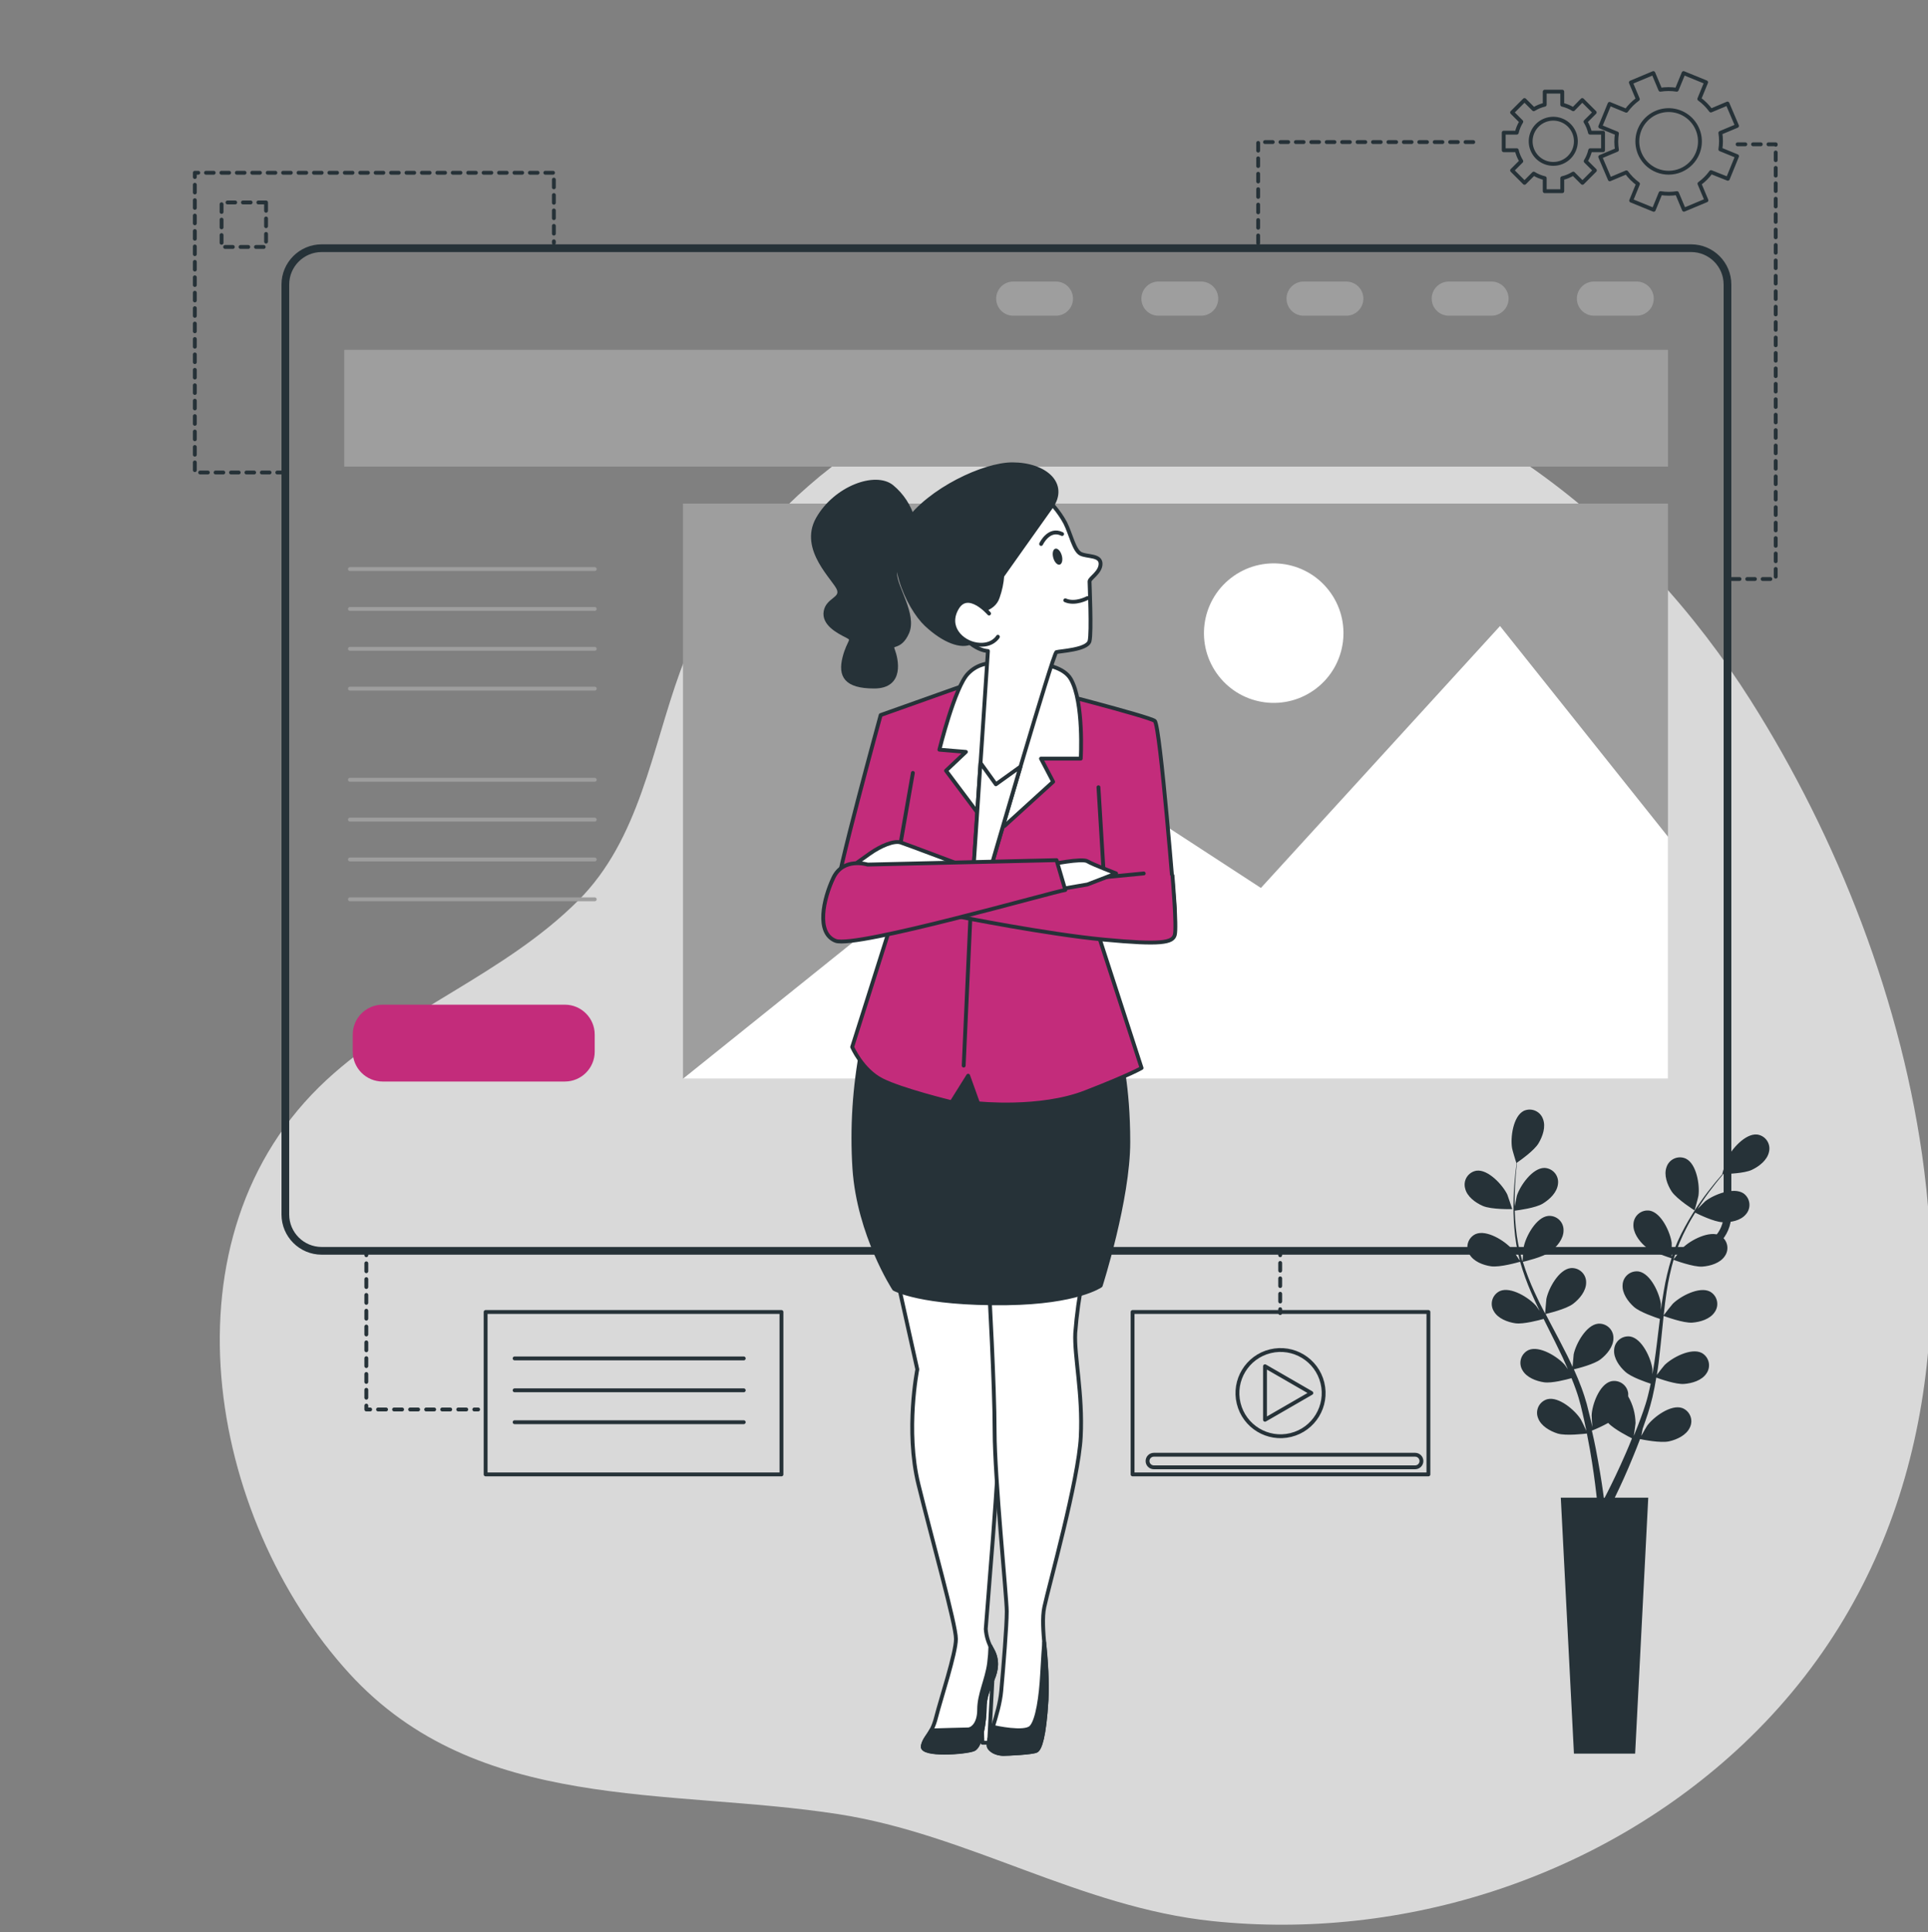 <svg width="500" height="501" viewBox="0 0 500 501" fill="none" xmlns="http://www.w3.org/2000/svg">
<rect x="0" y="0" width="500" height="501" fill="#808080" stroke="none"/>
<g clip-path="url(#clip0_2395_11323)">
<path opacity="0.7" d="M499.016 303.519C493.546 260.119 476.376 216.939 454.016 181.639C424.966 135.709 378.516 98.859 323.396 92.029C284.396 87.2 239.936 99.51 209.776 125.919C194.754 138.906 183.269 155.489 176.396 174.119C169.016 194.389 165.866 217.609 149.966 233.519C130.846 252.639 104.456 261.779 84.706 280.029C40.926 320.489 53.706 393.579 90.586 433.949C123.806 470.289 173.066 463.569 217.396 470.439C251.016 475.639 280.116 494.599 314.486 498.179C364.196 503.369 415.486 486.729 451.986 452.359C494.396 412.319 505.846 357.749 499.016 303.519Z" fill="white"/>
<path d="M438.57 64.36H83.43C78.222 64.36 74 68.582 74 73.79V314.93C74 320.138 78.222 324.36 83.43 324.36H438.57C443.778 324.36 448 320.138 448 314.93V73.79C448 68.582 443.778 64.36 438.57 64.36Z" stroke="#263238" stroke-width="2" stroke-linecap="round" stroke-linejoin="round"/>
<path d="M432.57 90.731H89.269V121H432.57V90.731Z" fill="#9E9E9E"/>
<path d="M273.84 81.871H262.77C262.188 81.871 261.612 81.756 261.075 81.534C260.537 81.311 260.049 80.985 259.637 80.573C259.226 80.162 258.9 79.674 258.677 79.136C258.454 78.599 258.34 78.022 258.34 77.441C258.34 76.266 258.807 75.139 259.637 74.308C260.468 73.478 261.595 73.011 262.77 73.011H273.84C275.015 73.011 276.142 73.478 276.972 74.308C277.803 75.139 278.27 76.266 278.27 77.441C278.27 78.022 278.155 78.599 277.933 79.136C277.71 79.674 277.384 80.162 276.972 80.573C276.561 80.985 276.073 81.311 275.535 81.534C274.998 81.756 274.422 81.871 273.84 81.871Z" fill="#9E9E9E"/>
<path d="M311.49 81.871H300.42C299.247 81.868 298.123 81.4 297.294 80.57C296.465 79.739 296 78.614 296 77.441C296 76.266 296.467 75.139 297.298 74.308C298.128 73.478 299.255 73.011 300.43 73.011H311.5C312.675 73.011 313.802 73.478 314.632 74.308C315.463 75.139 315.93 76.266 315.93 77.441C315.93 78.023 315.815 78.6 315.592 79.138C315.369 79.677 315.041 80.165 314.629 80.577C314.217 80.988 313.727 81.314 313.188 81.536C312.65 81.758 312.073 81.872 311.49 81.871Z" fill="#9E9E9E"/>
<path d="M349.141 81.871H338.071C337.489 81.871 336.913 81.756 336.375 81.534C335.838 81.311 335.35 80.985 334.938 80.573C334.527 80.162 334.2 79.674 333.978 79.136C333.755 78.599 333.641 78.022 333.641 77.441C333.641 76.859 333.755 76.283 333.978 75.746C334.2 75.208 334.527 74.72 334.938 74.308C335.35 73.897 335.838 73.571 336.375 73.348C336.913 73.125 337.489 73.011 338.071 73.011H349.141C350.316 73.011 351.442 73.478 352.273 74.308C353.104 75.139 353.571 76.266 353.571 77.441C353.571 78.022 353.456 78.599 353.233 79.136C353.011 79.674 352.684 80.162 352.273 80.573C351.862 80.985 351.373 81.311 350.836 81.534C350.298 81.756 349.722 81.871 349.141 81.871Z" fill="#9E9E9E"/>
<path d="M386.799 81.871H375.719C374.545 81.868 373.42 81.4 372.589 80.57C371.759 79.74 371.292 78.615 371.289 77.441C371.289 76.266 371.756 75.139 372.587 74.308C373.417 73.478 374.544 73.011 375.719 73.011H386.799C387.974 73.011 389.101 73.478 389.932 74.308C390.762 75.139 391.229 76.266 391.229 77.441C391.226 78.615 390.759 79.74 389.929 80.57C389.098 81.4 387.973 81.868 386.799 81.871Z" fill="#9E9E9E"/>
<path d="M424.449 81.871H413.369C412.195 81.868 411.07 81.4 410.24 80.57C409.41 79.74 408.942 78.615 408.939 77.441C408.939 76.266 409.406 75.139 410.237 74.308C411.068 73.478 412.195 73.011 413.369 73.011H424.449C425.624 73.011 426.751 73.478 427.582 74.308C428.413 75.139 428.879 76.266 428.879 77.441C428.877 78.615 428.409 79.74 427.579 80.57C426.749 81.4 425.624 81.868 424.449 81.871Z" fill="#9E9E9E"/>
<path d="M432.561 130.591H177.121V279.721H432.561V130.591Z" fill="#9E9E9E"/>
<path d="M432.569 216.971L389.009 162.341L326.999 230.261L278.269 198.511L177.129 279.731H432.569V216.971Z" fill="white"/>
<path d="M341.42 178.467C349.309 172.336 350.734 160.971 344.604 153.082C338.474 145.193 327.109 143.768 319.22 149.898C311.331 156.028 309.905 167.393 316.036 175.282C322.166 183.171 333.531 184.597 341.42 178.467Z" fill="white"/>
<path d="M90.75 147.57H154.24" stroke="#9E9E9E" stroke-linecap="round" stroke-linejoin="round"/>
<path d="M90.75 157.91H154.24" stroke="#9E9E9E" stroke-linecap="round" stroke-linejoin="round"/>
<path d="M90.75 168.25H154.24" stroke="#9E9E9E" stroke-linecap="round" stroke-linejoin="round"/>
<path d="M90.75 178.58H154.24" stroke="#9E9E9E" stroke-linecap="round" stroke-linejoin="round"/>
<path d="M90.75 202.21H154.24" stroke="#9E9E9E" stroke-linecap="round" stroke-linejoin="round"/>
<path d="M90.75 212.54H154.24" stroke="#9E9E9E" stroke-linecap="round" stroke-linejoin="round"/>
<path d="M90.75 222.88H154.24" stroke="#9E9E9E" stroke-linecap="round" stroke-linejoin="round"/>
<path d="M90.75 233.21H154.24" stroke="#9E9E9E" stroke-linecap="round" stroke-linejoin="round"/>
<path d="M146.48 260.53H99.231C94.95 260.53 91.481 264 91.481 268.28V272.71C91.481 276.99 94.95 280.46 99.231 280.46H146.48C150.761 280.46 154.23 276.99 154.23 272.71V268.28C154.23 264 150.761 260.53 146.48 260.53Z" fill="#C32C7B"/>
<path d="M246.83 312.021C246.832 311.278 246.614 310.552 246.202 309.934C245.791 309.315 245.205 308.833 244.52 308.548C243.834 308.263 243.079 308.188 242.351 308.332C241.623 308.477 240.953 308.834 240.428 309.359C239.903 309.884 239.546 310.553 239.402 311.282C239.257 312.01 239.332 312.765 239.617 313.45C239.903 314.136 240.385 314.722 241.003 315.133C241.621 315.544 242.348 315.763 243.09 315.761C244.082 315.761 245.033 315.367 245.735 314.665C246.436 313.964 246.83 313.013 246.83 312.021Z" fill="#9E9E9E"/>
<path d="M261.471 315.771C263.542 315.771 265.221 314.092 265.221 312.021C265.221 309.949 263.542 308.271 261.471 308.271C259.4 308.271 257.721 309.949 257.721 312.021C257.721 314.092 259.4 315.771 261.471 315.771Z" fill="#9E9E9E"/>
<path d="M283.6 312.021C283.602 311.279 283.383 310.553 282.972 309.935C282.562 309.317 281.977 308.834 281.292 308.549C280.607 308.264 279.852 308.188 279.124 308.332C278.396 308.475 277.727 308.831 277.202 309.356C276.676 309.88 276.318 310.548 276.172 311.275C276.027 312.003 276.101 312.758 276.384 313.443C276.668 314.129 277.148 314.716 277.765 315.128C278.382 315.541 279.108 315.761 279.85 315.761C280.842 315.761 281.795 315.367 282.498 314.666C283.201 313.965 283.597 313.014 283.6 312.021Z" fill="#9E9E9E"/>
<path d="M202.659 340.22H125.939V382.34H202.659V340.22Z" stroke="#263238" stroke-linecap="round" stroke-linejoin="round"/>
<path d="M133.459 352.26H192.879" stroke="#263238" stroke-linecap="round" stroke-linejoin="round"/>
<path d="M133.459 360.53H192.879" stroke="#263238" stroke-linecap="round" stroke-linejoin="round"/>
<path d="M133.459 368.8H192.879" stroke="#263238" stroke-linecap="round" stroke-linejoin="round"/>
<path d="M334.744 372.123C340.742 370.658 344.416 364.607 342.951 358.609C341.485 352.611 335.435 348.937 329.437 350.402C323.439 351.868 319.764 357.918 321.23 363.916C322.695 369.914 328.746 373.589 334.744 372.123Z" stroke="#263238" stroke-linecap="round" stroke-linejoin="round"/>
<path d="M340.079 361.23L328.059 354.29V368.17L340.079 361.23Z" stroke="#263238" stroke-linecap="round" stroke-linejoin="round"/>
<path d="M370.439 340.22H293.719V382.34H370.439V340.22Z" stroke="#263238" stroke-linecap="round" stroke-linejoin="round"/>
<path d="M367 380.5H299.23C298.797 380.5 298.383 380.329 298.077 380.023C297.771 379.717 297.6 379.303 297.6 378.87C297.6 378.438 297.771 378.023 298.077 377.718C298.383 377.412 298.797 377.24 299.23 377.24H367C367.432 377.24 367.847 377.412 368.152 377.718C368.458 378.023 368.63 378.438 368.63 378.87C368.63 379.303 368.458 379.717 368.152 380.023C367.847 380.329 367.432 380.5 367 380.5Z" stroke="#263238" stroke-linecap="round" stroke-linejoin="round"/>
<path d="M124 365.5H123" stroke="#263238" stroke-linecap="round" stroke-linejoin="round"/>
<path d="M120.919 365.5H97.039" stroke="#263238" stroke-linecap="round" stroke-linejoin="round" stroke-dasharray="2.08 2.08"/>
<path d="M96 365.5H95V364.5" stroke="#263238" stroke-linecap="round" stroke-linejoin="round"/>
<path d="M95 362.45V326.53" stroke="#263238" stroke-linecap="round" stroke-linejoin="round" stroke-dasharray="2.05 2.05"/>
<path d="M95 325.5V324.5" stroke="#263238" stroke-linecap="round" stroke-linejoin="round"/>
<path d="M332 340.5V339.5" stroke="#263238" stroke-linecap="round" stroke-linejoin="round"/>
<path d="M332 337.5V326.5" stroke="#263238" stroke-linecap="round" stroke-linejoin="round" stroke-dasharray="2 2"/>
<path d="M332 325.5V324.5" stroke="#263238" stroke-linecap="round" stroke-linejoin="round"/>
<path d="M415.729 38.961V34.401H412.349C412.113 33.393 411.714 32.43 411.169 31.55L413.559 29.16L410.339 25.941L407.999 28.331C407.119 27.785 406.156 27.387 405.149 27.151V23.77H400.599V27.151C399.591 27.387 398.628 27.785 397.749 28.331L395.359 25.941L392.139 29.16L394.529 31.55C393.983 32.43 393.585 33.393 393.349 34.401H389.969V38.961H393.349C393.585 39.965 393.983 40.924 394.529 41.8L392.139 44.191L395.359 47.41L397.749 45.02C398.628 45.566 399.591 45.964 400.599 46.2V49.581H405.149V46.2C406.156 45.964 407.119 45.566 407.999 45.02L410.389 47.41L413.609 44.191L411.219 41.8C411.762 40.923 412.161 39.965 412.399 38.961H415.729ZM402.819 42.501C401.659 42.501 400.526 42.157 399.562 41.512C398.598 40.868 397.847 39.952 397.404 38.881C396.961 37.809 396.845 36.631 397.072 35.494C397.299 34.357 397.858 33.312 398.679 32.493C399.499 31.674 400.544 31.117 401.682 30.892C402.819 30.667 403.998 30.784 405.068 31.229C406.139 31.674 407.053 32.427 407.696 33.392C408.339 34.357 408.681 35.491 408.679 36.651C408.679 37.42 408.527 38.181 408.232 38.892C407.938 39.602 407.506 40.247 406.962 40.791C406.418 41.334 405.771 41.765 405.061 42.058C404.35 42.352 403.588 42.502 402.819 42.501Z" stroke="#263238" stroke-linecap="round" stroke-linejoin="round"/>
<path d="M448.09 46.36L450.48 40.5L446.15 38.73C446.375 37.316 446.375 35.875 446.15 34.46L450.47 32.65L448 26.85L443.69 28.66C442.851 27.511 441.839 26.499 440.69 25.66L442.46 21.34L436.61 18.95L434.84 23.27C433.429 23.045 431.991 23.045 430.58 23.27L428.77 18.95L422.94 21.39L424.75 25.71C423.598 26.546 422.585 27.558 421.75 28.71L417.42 26.94L415 32.83L419.33 34.6C419.105 36.015 419.105 37.456 419.33 38.87L415 40.68L417.48 46.5L421.79 44.69C422.629 45.84 423.641 46.852 424.79 47.69L423.02 52.02L428.87 54.41L430.64 50.08C432.051 50.305 433.489 50.305 434.9 50.08L436.71 54.39L442.54 51.95L440.73 47.63C441.884 46.797 442.897 45.785 443.73 44.63L448.09 46.36ZM429.67 44.19C428.182 43.584 426.908 42.549 426.009 41.218C425.109 39.887 424.625 38.319 424.616 36.712C424.608 35.106 425.077 33.533 425.963 32.193C426.849 30.853 428.113 29.806 429.594 29.184C431.076 28.562 432.708 28.394 434.285 28.701C435.862 29.007 437.313 29.774 438.454 30.905C439.595 32.037 440.374 33.481 440.694 35.055C441.014 36.63 440.859 38.264 440.25 39.75C439.434 41.741 437.862 43.326 435.878 44.159C433.895 44.991 431.662 45.002 429.67 44.19Z" stroke="#263238" stroke-linecap="round" stroke-linejoin="round"/>
<path d="M73.909 122.53H50.529V44.8H143.639V63" stroke="#263238" stroke-linecap="round" stroke-linejoin="round" stroke-dasharray="2 2"/>
<path d="M68.999 52.5H57.459V64.04H68.999V52.5Z" stroke="#263238" stroke-linecap="round" stroke-linejoin="round" stroke-dasharray="2 2"/>
<path d="M382.069 36.84H326.289V63.57" stroke="#263238" stroke-linecap="round" stroke-linejoin="round" stroke-dasharray="2 2"/>
<path d="M450.629 37.42H460.509V150.15H448.889" stroke="#263238" stroke-linecap="round" stroke-linejoin="round" stroke-dasharray="2 2"/>
<path d="M384.511 312.701C386.741 313.701 392.171 313.541 392.171 313.541C392.171 313.541 391.011 309.991 390.901 309.771C389.711 307.281 385.901 303.161 382.901 303.581C382.393 303.663 381.909 303.852 381.479 304.134C381.049 304.416 380.684 304.786 380.406 305.219C380.129 305.652 379.946 306.139 379.869 306.647C379.792 307.156 379.824 307.675 379.961 308.171C380.441 310.291 382.621 311.871 384.511 312.701Z" fill="#263238"/>
<path d="M455.691 294.2C452.611 293.87 448.95 298.09 447.83 300.61C447.73 300.83 446.601 304.42 446.661 304.42H446.731C446.141 305.08 445.531 305.8 444.87 306.59C443.67 308.07 442.321 309.75 440.981 311.68C439.524 313.745 438.189 315.892 436.981 318.11C435.603 320.589 434.448 323.186 433.531 325.87V325.97C433.531 325.07 433.531 322.53 433.531 322.33C433.181 319.59 430.881 314.51 427.841 313.94C427.332 313.861 426.812 313.89 426.315 314.025C425.819 314.159 425.356 314.397 424.957 314.723C424.558 315.048 424.232 315.454 424 315.913C423.768 316.373 423.635 316.876 423.61 317.39C423.43 319.57 425.01 321.75 426.55 323.12C428.29 324.67 433.11 326.17 433.49 326.29C432.635 329.045 431.967 331.855 431.49 334.7C431.19 336.36 430.951 338.03 430.721 339.7C430.721 338.92 430.721 338.21 430.721 338.12C430.361 335.37 428.07 330.29 425.02 329.72C424.513 329.643 423.994 329.673 423.498 329.808C423.003 329.944 422.541 330.182 422.143 330.507C421.745 330.832 421.42 331.237 421.189 331.696C420.958 332.155 420.825 332.657 420.8 333.17C420.62 335.35 422.2 337.53 423.74 338.9C425.28 340.27 429.381 341.66 430.471 342.01C430.391 342.65 430.301 343.3 430.231 343.95C429.851 347.05 429.5 350.16 429.05 353.19C428.9 354.26 428.71 355.3 428.52 356.35C428.52 355.65 428.52 355.07 428.52 354.98C428.16 352.24 425.871 347.15 422.821 346.59C422.313 346.509 421.794 346.537 421.298 346.67C420.801 346.804 420.339 347.041 419.941 347.366C419.542 347.69 419.217 348.096 418.986 348.555C418.755 349.014 418.624 349.517 418.601 350.03C418.421 352.21 420.001 354.39 421.541 355.76C423.081 357.13 426.79 358.39 428.08 358.81C427.85 359.87 427.63 360.94 427.36 361.97C427.16 362.66 427.021 363.34 426.781 364.03L426.121 366.03C425.661 367.3 425.191 368.63 424.701 369.86C424.371 370.72 424.041 371.54 423.701 372.36C423.871 371.3 424.151 369.21 424.151 369.04C424.121 366.609 423.467 364.226 422.251 362.12C422.27 361.851 422.27 361.58 422.251 361.31C422.187 360.799 422.017 360.308 421.751 359.867C421.484 359.427 421.128 359.048 420.705 358.754C420.283 358.461 419.803 358.26 419.297 358.164C418.791 358.069 418.271 358.081 417.77 358.2C414.77 359 412.88 364.25 412.77 367.01C412.77 367.17 412.861 368.95 412.951 370.07C412.801 369.42 412.661 368.78 412.501 368.07C412.181 366.75 411.831 365.44 411.501 364.07C411.291 363.39 411.091 362.71 410.881 362.02C410.671 361.33 410.401 360.63 410.161 359.93C409.561 358.31 408.891 356.7 408.161 355.09C409.321 354.82 413.411 353.77 415.061 352.51C416.711 351.25 418.431 349.2 418.421 347.01C418.434 346.493 418.338 345.978 418.138 345.5C417.938 345.022 417.64 344.592 417.262 344.238C416.884 343.884 416.435 343.613 415.946 343.445C415.456 343.276 414.936 343.214 414.421 343.26C411.341 343.59 408.67 348.5 408.11 351.2C408.11 351.37 407.901 353.36 407.821 354.45C407.381 353.45 406.941 352.53 406.471 351.57C405.091 348.8 403.611 346.04 402.15 343.28C401.7 342.43 401.27 341.58 400.83 340.74C401.24 340.64 406.141 339.51 407.981 338.09C409.621 336.84 411.351 334.78 411.341 332.59C411.354 332.073 411.258 331.558 411.058 331.08C410.858 330.602 410.56 330.172 410.182 329.818C409.804 329.464 409.356 329.193 408.866 329.025C408.376 328.856 407.856 328.794 407.341 328.84C404.261 329.18 401.591 334.08 401.031 336.84C401.031 337.04 400.731 339.9 400.701 340.63C399.701 338.77 398.79 336.9 397.93 335.02C396.76 332.489 395.758 329.883 394.93 327.22C395.12 327.17 400.231 326.01 402.121 324.56C403.76 323.3 405.501 321.25 405.481 319.06C405.496 318.542 405.4 318.027 405.201 317.548C405.002 317.07 404.703 316.639 404.325 316.284C403.947 315.93 403.498 315.659 403.008 315.492C402.517 315.324 401.997 315.262 401.481 315.31C398.411 315.65 395.74 320.55 395.18 323.26C395.13 323.47 394.861 326.55 394.851 327.11C394.801 326.95 394.731 326.8 394.691 326.64C393.92 323.946 393.395 321.189 393.121 318.4C392.951 316.87 392.87 315.4 392.83 313.95C393.83 313.83 398.251 313.24 400.091 312.12C401.931 311 403.811 309.2 404.041 307.02C404.109 306.511 404.071 305.993 403.927 305.5C403.783 305.007 403.537 304.55 403.205 304.158C402.873 303.766 402.463 303.448 402.001 303.224C401.538 303.001 401.034 302.877 400.52 302.86C397.42 302.86 394.231 307.44 393.381 310.06C393.381 310.21 393.021 311.71 392.811 312.81C392.811 312.16 392.811 311.49 392.811 310.87C392.811 308.53 392.96 306.38 393.11 304.49C393.2 303.41 393.301 302.44 393.411 301.49C394.311 300.87 397.89 298.34 398.99 296.49C400.09 294.64 400.941 292.18 400.141 290.15C399.968 289.671 399.697 289.233 399.345 288.865C398.993 288.497 398.568 288.206 398.098 288.011C397.627 287.816 397.121 287.721 396.612 287.733C396.103 287.745 395.601 287.864 395.141 288.08C392.391 289.5 391.661 295.03 392.141 297.76C392.141 297.99 393.221 301.61 393.261 301.58H393.321C393.201 302.45 393.081 303.39 392.971 304.42C392.781 306.32 392.581 308.42 392.531 310.81C392.444 313.342 392.504 315.876 392.71 318.4C392.93 321.23 393.402 324.034 394.121 326.78C394.116 326.81 394.116 326.84 394.121 326.87C393.631 326.11 392.201 324.02 392.071 323.87C390.261 321.78 385.541 318.8 382.691 320.01C382.222 320.224 381.804 320.535 381.464 320.921C381.123 321.307 380.868 321.761 380.714 322.252C380.561 322.743 380.512 323.262 380.572 323.773C380.631 324.284 380.798 324.777 381.061 325.22C382.121 327.13 384.64 328.08 386.68 328.37C388.98 328.71 393.831 327.3 394.221 327.19C395.015 329.967 395.997 332.687 397.161 335.33C397.831 336.87 398.551 338.41 399.291 339.94C398.841 339.29 398.441 338.71 398.381 338.64C396.571 336.55 391.851 333.57 389.001 334.78C388.532 334.994 388.114 335.304 387.774 335.691C387.433 336.077 387.178 336.531 387.025 337.023C386.873 337.515 386.825 338.033 386.886 338.544C386.948 339.056 387.116 339.548 387.381 339.99C388.431 341.9 390.95 342.85 392.99 343.15C395.03 343.45 399.221 342.33 400.321 342.02C400.611 342.61 400.891 343.19 401.191 343.77C402.591 346.57 404.001 349.35 405.311 352.13C405.761 353.13 406.181 354.08 406.601 355.06C406.211 354.49 405.871 354.01 405.811 353.94C404.001 351.85 399.28 348.87 396.43 350.08C395.963 350.295 395.546 350.606 395.207 350.993C394.867 351.38 394.613 351.833 394.46 352.324C394.307 352.816 394.26 353.334 394.32 353.845C394.38 354.356 394.548 354.848 394.811 355.29C395.861 357.2 398.381 358.15 400.421 358.45C402.461 358.75 406.25 357.74 407.55 357.38C407.95 358.38 408.361 359.38 408.701 360.38C408.921 361.07 409.18 361.71 409.36 362.38L409.93 364.44C410.25 365.76 410.58 367.12 410.86 368.44C411.06 369.34 411.231 370.21 411.411 371.07C410.971 370.07 410.05 368.2 409.96 368.07C408.49 365.73 404.27 362.07 401.27 362.84C400.776 362.981 400.316 363.224 399.922 363.554C399.527 363.884 399.207 364.294 398.981 364.756C398.756 365.219 398.63 365.723 398.613 366.238C398.595 366.752 398.687 367.264 398.881 367.74C399.631 369.79 401.971 371.11 403.951 371.74C406.121 372.4 410.951 371.8 411.541 371.74C411.821 373.17 412.091 374.58 412.321 375.9C413.131 380.5 413.631 384.36 413.941 387.06C414.001 387.54 414.051 387.97 414.091 388.37H404.77L408.18 454.75H424.05L427.451 388.37H418.77C418.84 388.24 418.9 388.11 418.96 387.97C420.16 385.49 421.811 381.97 423.591 377.56C424.161 376.19 424.741 374.7 425.321 373.18C425.901 373.3 430.661 374.27 432.881 373.76C434.881 373.31 437.34 372.17 438.24 370.18C438.469 369.721 438.598 369.219 438.62 368.706C438.642 368.193 438.556 367.682 438.367 367.205C438.179 366.728 437.892 366.296 437.526 365.936C437.159 365.577 436.721 365.299 436.24 365.12C433.3 364.12 428.82 367.46 427.181 369.69C427.081 369.82 426.181 371.36 425.651 372.34L426.001 370.5C426.461 369.23 426.89 367.94 427.36 366.56C427.56 365.88 427.771 365.2 427.971 364.51C428.171 363.82 428.341 363.08 428.531 362.36C428.921 360.69 429.251 358.97 429.531 357.23C430.651 357.64 434.651 359.03 436.721 358.88C438.791 358.73 441.36 357.98 442.55 356.15C442.846 355.729 443.05 355.251 443.148 354.746C443.246 354.241 443.237 353.722 443.121 353.221C443.005 352.72 442.785 352.249 442.474 351.839C442.164 351.428 441.771 351.088 441.321 350.84C438.571 349.42 433.64 352.04 431.681 353.99C431.55 354.11 430.311 355.67 429.681 356.53C429.84 355.53 430.011 354.45 430.141 353.38C430.521 350.31 430.811 347.19 431.141 344.09C431.231 343.09 431.331 342.18 431.431 341.24C431.831 341.38 436.54 343.14 438.86 342.98C440.92 342.83 443.501 342.07 444.691 340.24C444.986 339.819 445.19 339.341 445.288 338.836C445.386 338.331 445.377 337.812 445.261 337.311C445.145 336.81 444.925 336.339 444.614 335.929C444.304 335.518 443.911 335.178 443.46 334.93C440.71 333.51 435.781 336.13 433.821 338.08C433.671 338.23 431.881 340.47 431.451 341.08C431.671 338.99 431.911 336.91 432.231 334.87C432.65 332.109 433.244 329.376 434.011 326.69C434.201 326.76 439.111 328.61 441.481 328.45C443.541 328.3 446.121 327.55 447.321 325.71C447.615 325.289 447.817 324.811 447.914 324.306C448.012 323.802 448.002 323.282 447.886 322.782C447.77 322.281 447.551 321.811 447.241 321.4C446.932 320.99 446.54 320.649 446.09 320.4C443.331 318.99 438.401 321.6 436.441 323.55C436.291 323.7 434.361 326.12 434.041 326.55C434.091 326.4 434.121 326.23 434.171 326.08C435.016 323.408 436.1 320.818 437.411 318.34C438.111 316.96 438.861 315.69 439.621 314.46C440.501 314.9 444.531 316.86 446.691 316.94C448.851 317.02 451.401 316.56 452.791 314.87C453.129 314.484 453.382 314.031 453.534 313.54C453.686 313.05 453.733 312.533 453.673 312.023C453.612 311.513 453.446 311.022 453.183 310.58C452.921 310.139 452.569 309.757 452.15 309.46C449.57 307.74 444.381 309.8 442.221 311.52C442.101 311.62 441.011 312.7 440.221 313.52C440.571 312.98 440.92 312.4 441.27 311.89C442.56 309.89 443.871 308.23 445.041 306.73C445.711 305.88 446.331 305.13 446.921 304.43C448.011 304.43 452.39 304.27 454.3 303.37C456.21 302.47 458.301 300.86 458.761 298.72C458.886 298.22 458.905 297.698 458.815 297.19C458.725 296.682 458.528 296.199 458.238 295.772C457.949 295.345 457.572 294.985 457.133 294.714C456.693 294.443 456.202 294.268 455.691 294.2ZM421.61 376.89C419.75 381.17 418.041 384.67 416.811 387.09L416.131 388.41H415.931C415.87 387.94 415.801 387.41 415.721 386.84C415.341 384.11 414.72 380.23 413.83 375.61C413.55 374.14 413.21 372.61 412.83 370.99C414.28 370.412 415.693 369.744 417.061 368.99C418.651 370.71 422.711 372.72 423.231 372.99C422.701 374.34 422.15 375.66 421.61 376.89Z" fill="#263238"/>
<path d="M439.471 313.89C439.471 313.89 440.471 310.28 440.471 310.04C440.851 307.31 439.981 301.79 437.191 300.45C436.722 300.236 436.213 300.124 435.697 300.12C435.181 300.117 434.671 300.222 434.199 300.43C433.727 300.638 433.304 300.943 432.958 301.326C432.612 301.708 432.351 302.16 432.191 302.65C431.441 304.71 432.392 307.23 433.512 308.96C434.872 310.99 439.471 313.89 439.471 313.89Z" fill="#263238"/>
<path d="M257.371 435.601L256.511 451.921H254.791L254.221 437.601L257.371 435.601Z" fill="white" stroke="#263238" stroke-linecap="round" stroke-linejoin="round"/>
<path d="M232.73 331.9L237.89 355.1C237.89 355.1 234.74 370.86 238.18 384.9C241.62 398.94 247.91 421.27 247.91 425C247.91 428.73 243.91 440.75 242.76 445.33C241.61 449.91 239.89 450.2 239.32 452.78C238.75 455.36 250.49 454.5 252.5 453.64C254.51 452.78 255.36 445.91 255.36 443.04C255.36 440.17 256.22 438.17 257.36 435.6C258.5 433.03 258.79 430.44 257.36 427.86C256.361 426.211 255.771 424.345 255.64 422.42C255.64 421.56 259.36 378.88 259.36 366.85C259.36 354.82 259.08 341.07 259.36 339.35C259.64 337.63 260.22 334.77 260.22 334.77L232.73 331.9Z" fill="white" stroke="#263238" stroke-linecap="round" stroke-linejoin="round"/>
<path d="M257.369 435.6C258.509 433.02 258.799 430.44 257.369 427.86C257.169 427.51 256.999 427.18 256.849 426.86C256.813 428.349 256.699 429.834 256.509 431.31C255.939 435.61 253.929 439.31 253.929 443.31C253.929 447.31 251.929 448.47 251.069 448.47C250.209 448.47 243.679 448.66 241.469 448.73C240.589 450.34 239.699 451.05 239.319 452.73C238.749 455.31 250.489 454.45 252.499 453.59C254.509 452.73 255.359 445.86 255.359 442.99C255.359 440.12 256.219 438.17 257.369 435.6Z" fill="#263238" stroke="#263238" stroke-linecap="round" stroke-linejoin="round"/>
<path d="M256.51 334.19C256.51 334.19 257.94 359.12 257.94 371.19C257.94 383.26 261.09 414.19 261.09 417.88C261.09 421.57 260.23 432.2 259.66 438.5C259.09 444.8 255.66 451.68 256.51 453.11C257.36 454.54 259.37 454.83 260.23 454.83C261.09 454.83 267.97 454.54 268.83 453.97C269.69 453.4 270.83 450.53 271.4 440.79C271.97 431.05 269.68 422.17 270.83 416.73C271.98 411.29 279.71 383.79 280.28 372.62C280.85 361.45 278.56 351.71 278.85 345.69C279.215 340.88 279.883 336.097 280.85 331.37L256.5 332.23L256.51 334.19Z" fill="white" stroke="#263238" stroke-linecap="round" stroke-linejoin="round"/>
<path d="M223.57 271.501C221.574 281.877 220.902 292.465 221.57 303.011C222.72 320.201 231.88 334.231 231.88 334.231C231.88 334.231 238.76 338.231 261.1 337.961C279.43 337.721 285.45 333.381 285.45 333.381C285.45 333.381 292.61 311.031 292.61 296.141C292.61 281.251 290.32 273.221 290.32 273.221L224.72 266.351L223.57 271.501Z" fill="#263238" stroke="#263238" stroke-linecap="round" stroke-linejoin="round"/>
<path d="M253.07 176.65L228.39 185.43C228.39 185.43 216.39 229.07 216.98 231.65C217.57 234.23 232.45 235.37 232.45 235.37L221 271.5C221 271.5 223.58 277.5 228.73 280.1C233.88 282.7 246.78 285.83 246.78 285.83L251.08 278.95L253.65 286.11C253.65 286.11 269.65 287.83 281.44 283.25C293.23 278.67 296.05 276.95 296.05 276.95L284.87 242.5L288.3 232.5L304.66 235.83C304.66 235.83 300.91 188.1 299.47 186.95C298.03 185.8 268.83 178.36 266.82 177.79C264.81 177.22 256.51 175.5 253.07 176.65Z" fill="#C32C7B" stroke="#263238" stroke-linecap="round" stroke-linejoin="round"/>
<path d="M258.509 172.07C257.153 171.876 255.77 172.009 254.476 172.457C253.182 172.906 252.014 173.658 251.069 174.65C247.629 178.08 243.619 194.41 243.619 194.41L250.489 194.98L245.339 199.85L255.649 213.6L260.519 214.18L273.119 202.72L269.969 196.72H280.279C280.279 196.72 281.139 182.11 277.699 176.1C274.259 170.09 258.509 172.07 258.509 172.07Z" fill="white" stroke="#263238" stroke-linecap="round" stroke-linejoin="round"/>
<path d="M269.68 127.881C272.388 129.971 274.629 132.604 276.26 135.611C277.7 138.481 278.56 142.781 280.26 143.611C281.96 144.441 285.42 143.901 285.42 146.191C285.42 148.481 282.56 149.921 282.56 150.781C282.56 151.641 283.13 163.951 282.56 166.241C281.99 168.531 274.82 168.821 273.96 169.111C273.1 169.401 257.06 224.681 257.06 224.681L252.48 225.251L256.2 168.821C256.2 168.821 251.05 168.821 247.04 160.821C243.03 152.821 251.91 145.641 257.64 139.051C261.265 134.929 265.299 131.187 269.68 127.881Z" fill="white" stroke="#263238" stroke-linecap="round" stroke-linejoin="round"/>
<path d="M258.269 203.38L254.269 197.82L252.459 225.27L257.039 224.7C257.039 224.7 260.719 212.04 264.639 198.81L258.269 203.38Z" fill="white" stroke="#263238" stroke-linecap="round" stroke-linejoin="round"/>
<path d="M252.779 158.5C252.779 158.5 257.649 158.5 258.779 154.78C259.4 153.022 259.787 151.19 259.929 149.33C259.929 149.33 268.229 137.59 272.529 131.57C276.829 125.55 271.099 120.4 262.529 120.4C255.189 120.4 241.049 126.99 235.039 135.58C229.029 144.17 235.609 157.64 240.189 161.94C244.769 166.24 249.359 167.94 251.939 166.52C254.519 165.1 252.779 158.5 252.779 158.5Z" fill="#263238" stroke="#263238" stroke-linecap="round" stroke-linejoin="round"/>
<path d="M236.74 134.5C235.809 131.241 233.908 128.342 231.29 126.19C227 122.75 216.68 126.48 212.1 134.5C207.52 142.52 216.68 150.25 217.54 152.83C218.4 155.41 214.68 155.41 214.11 158.56C213.54 161.71 217.26 163.72 219.55 164.86C221.84 166 220.12 166.01 218.98 170.59C217.84 175.17 219.26 178.04 226.71 178.04C234.16 178.04 232.44 170.88 231.58 168.59C230.72 166.3 233.3 168.59 235.3 164C237.3 159.41 232.15 152.26 232.15 148.82C232.15 145.38 239 142.78 236.74 134.5Z" fill="#263238" stroke="#263238" stroke-linecap="round" stroke-linejoin="round"/>
<path d="M275.36 144.05C275.68 145.19 275.43 146.26 274.82 146.42C274.21 146.58 273.47 145.8 273.15 144.65C272.83 143.5 273.08 142.44 273.69 142.28C274.3 142.12 275.05 142.91 275.36 144.05Z" fill="#263238"/>
<path d="M270 141.06C270 141.06 272 136.76 275.44 138.48" stroke="#263238" stroke-linecap="round" stroke-linejoin="round"/>
<path d="M282 155.091C282 155.091 278.85 156.811 276.27 155.671" stroke="#263238" stroke-linecap="round" stroke-linejoin="round"/>
<path d="M256.5 159.1C256.5 159.1 251.06 152.8 248.19 157.67C245.32 162.54 249.34 166.55 253.35 167.12C257.36 167.69 258.79 165.12 258.79 165.12" fill="white"/>
<path d="M256.5 159.1C256.5 159.1 251.06 152.8 248.19 157.67C245.32 162.54 249.34 166.55 253.35 167.12C257.36 167.69 258.79 165.12 258.79 165.12" stroke="#263238" stroke-linecap="round" stroke-linejoin="round"/>
<path d="M296.61 226.5L255.08 230.5L248.49 237.66C248.49 237.66 271.4 242.25 286.3 243.66C301.2 245.07 304.09 244.45 304.66 242.45C305.23 240.45 304.06 227.05 304.06 227.05" fill="#C32C7B"/>
<path d="M296.61 226.5L255.08 230.5L248.49 237.66C248.49 237.66 271.4 242.25 286.3 243.66C301.2 245.07 304.09 244.45 304.66 242.45C305.23 240.45 304.06 227.05 304.06 227.05" stroke="#263238" stroke-linecap="round" stroke-linejoin="round"/>
<path d="M286.299 227.64L284.869 204.15" stroke="#263238" stroke-linecap="round" stroke-linejoin="round"/>
<path d="M233.59 218.471L236.74 200.431" stroke="#263238" stroke-linecap="round" stroke-linejoin="round"/>
<path d="M248.2 223.91C248.2 223.91 235.31 219.04 233.59 218.47C231.87 217.9 228.44 219.33 225.59 221.34C222.74 223.35 221.59 224.2 221.59 224.2C223.02 225.63 246.8 225.35 246.8 225.35C246.8 225.35 249.35 226.78 248.2 223.91Z" fill="white" stroke="#263238" stroke-linecap="round" stroke-linejoin="round"/>
<path d="M272.26 224.2C272.26 224.2 280.57 222.48 282 223.34C283.43 224.2 289.45 226.49 289.45 226.49L282 229.36L273.69 230.79L272.26 224.2Z" fill="white" stroke="#263238" stroke-linecap="round" stroke-linejoin="round"/>
<path d="M276.27 230.791L274 223.051L225 224.201C225 224.201 218.7 222.201 216.12 227.641C213.54 233.081 211.54 241.961 216.69 243.971C221.84 245.981 273.69 231.081 276.27 230.791Z" fill="#C32C7B" stroke="#263238" stroke-linecap="round" stroke-linejoin="round"/>
<path d="M251.64 238.24L249.92 276.33" stroke="#263238" stroke-linecap="round" stroke-linejoin="round"/>
<path d="M270.259 434.16C269.969 439.61 269.109 446.16 267.389 447.91C265.669 449.66 257.939 447.91 257.939 447.91L257.389 448.09C256.649 450.53 256.109 452.4 256.509 453.09C257.369 454.52 259.369 454.81 260.229 454.81C261.089 454.81 267.969 454.52 268.829 453.95C269.689 453.38 270.829 450.51 271.399 440.77C271.564 435.819 271.363 430.862 270.799 425.94C270.719 426.87 270.489 429.77 270.259 434.16Z" fill="#263238" stroke="#263238" stroke-linecap="round" stroke-linejoin="round"/>
</g>
<defs>
<clipPath id="clip0_2395_11323">
<rect width="500" height="500" fill="white" transform="translate(0 0.5)"/>
</clipPath>
</defs>
</svg>
